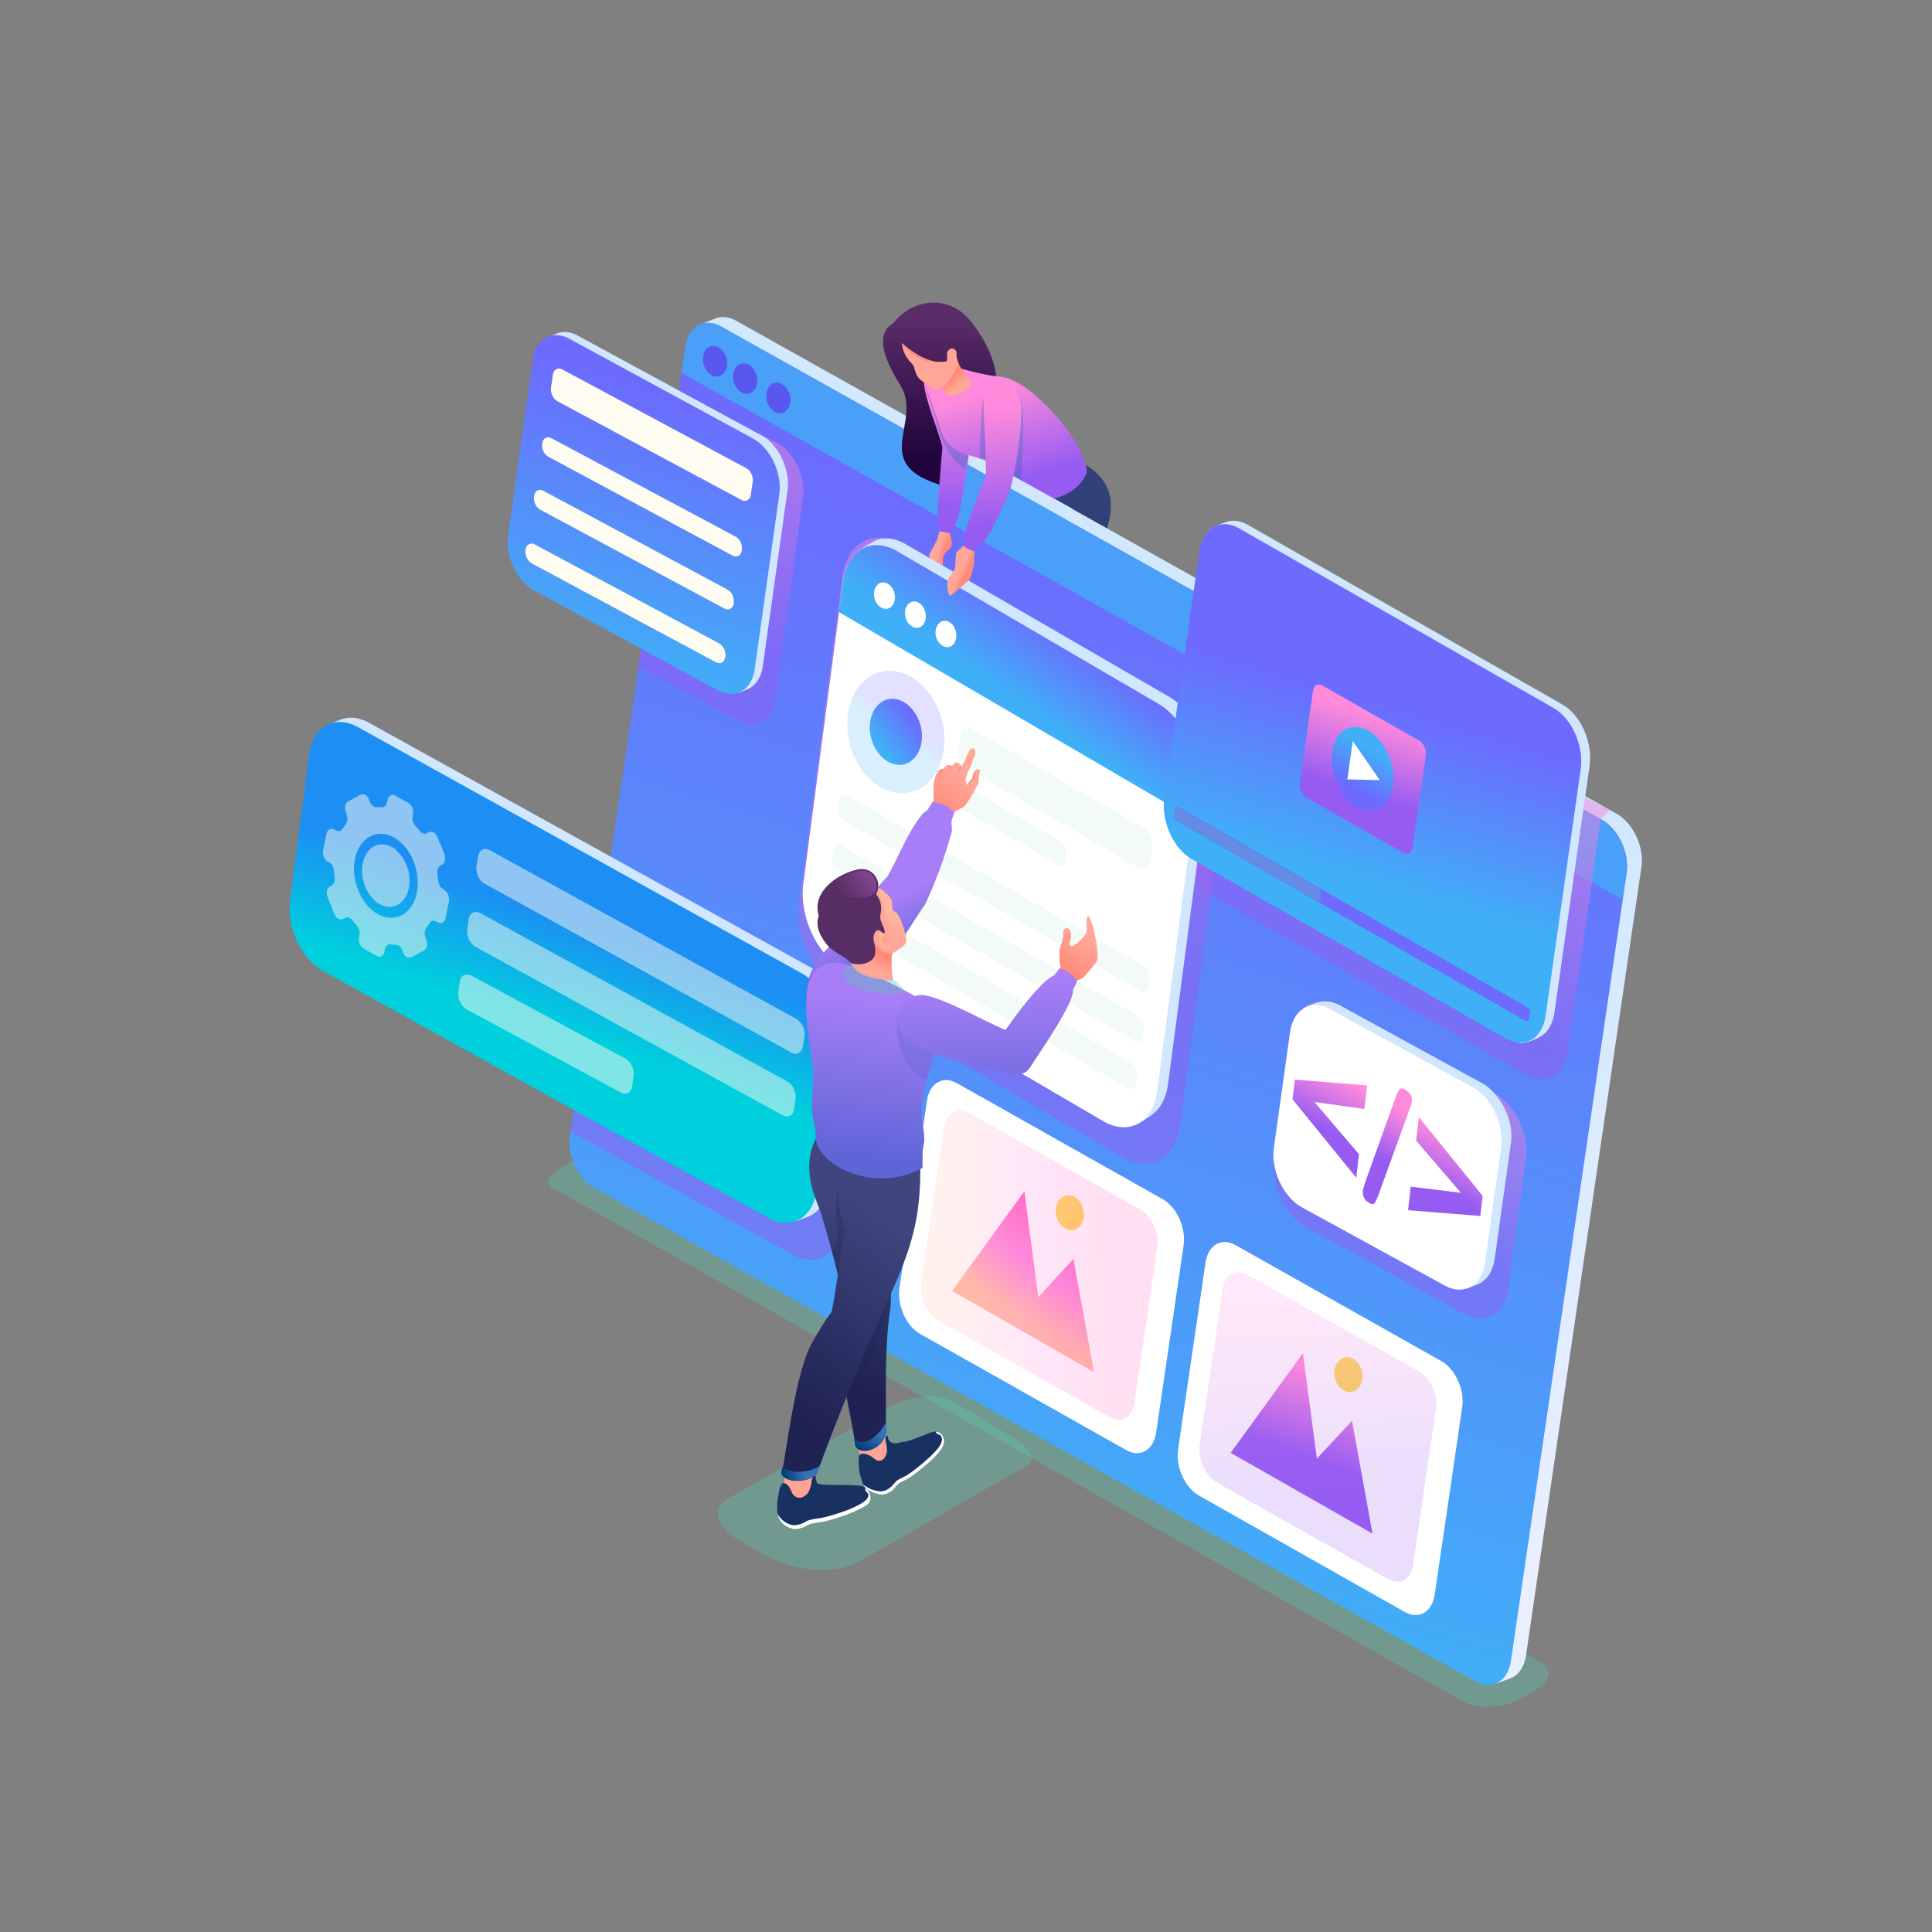 <?xml version="1.0" encoding="utf-8"?>
<!-- Generator: Adobe Illustrator 24.2.3, SVG Export Plug-In . SVG Version: 6.00 Build 0)  -->
<svg version="1.1" id="Layer_1" xmlns="http://www.w3.org/2000/svg" xmlns:xlink="http://www.w3.org/1999/xlink" x="0px" y="0px"
	 viewBox="0 0 500 500" style="enable-background:new 0 0 500 500;" xml:space="preserve">
<rect x="0" y="0" width="500" height="500" fill="#808080" stroke="none"/>
<style type="text/css">
	.st0{display:none;fill-rule:evenodd;clip-rule:evenodd;fill:#0154A3;}
	.st1{fill-rule:evenodd;clip-rule:evenodd;fill:#202249;}
	.st2{fill-rule:evenodd;clip-rule:evenodd;fill:url(#SVGID_1_);}
	.st3{opacity:0.3;fill-rule:evenodd;clip-rule:evenodd;fill:#1E2353;}
	.st4{fill-rule:evenodd;clip-rule:evenodd;fill:url(#SVGID_2_);}
	.st5{opacity:0.35;fill-rule:evenodd;clip-rule:evenodd;fill:#59CAAF;}
	.st6{fill-rule:evenodd;clip-rule:evenodd;fill:url(#SVGID_3_);}
	.st7{fill-rule:evenodd;clip-rule:evenodd;fill:url(#SVGID_4_);}
	.st8{fill-rule:evenodd;clip-rule:evenodd;fill:#4A9FF8;}
	.st9{fill-rule:evenodd;clip-rule:evenodd;fill:#5858F0;}
	.st10{opacity:0.5;fill-rule:evenodd;clip-rule:evenodd;fill:url(#SVGID_5_);}
	.st11{opacity:0.5;fill-rule:evenodd;clip-rule:evenodd;fill:url(#SVGID_6_);}
	.st12{opacity:0.5;fill-rule:evenodd;clip-rule:evenodd;fill:url(#SVGID_7_);}
	.st13{fill-rule:evenodd;clip-rule:evenodd;fill:#D0E7FF;}
	.st14{fill-rule:evenodd;clip-rule:evenodd;fill:url(#SVGID_8_);}
	.st15{opacity:0.5;fill-rule:evenodd;clip-rule:evenodd;fill:#FFFCF1;}
	.st16{opacity:0.5;fill-rule:evenodd;clip-rule:evenodd;fill:url(#SVGID_9_);}
	.st17{fill-rule:evenodd;clip-rule:evenodd;fill:url(#SVGID_10_);}
	.st18{fill-rule:evenodd;clip-rule:evenodd;fill:#FFFCF1;}
	.st19{fill-rule:evenodd;clip-rule:evenodd;fill:#FFFFFF;}
	.st20{fill-rule:evenodd;clip-rule:evenodd;fill:url(#SVGID_11_);}
	.st21{fill-rule:evenodd;clip-rule:evenodd;fill:url(#SVGID_12_);}
	.st22{fill-rule:evenodd;clip-rule:evenodd;fill:#FFDB59;}
	.st23{opacity:0.2;fill-rule:evenodd;clip-rule:evenodd;fill:url(#SVGID_13_);}
	.st24{fill-rule:evenodd;clip-rule:evenodd;fill:url(#SVGID_14_);}
	.st25{opacity:0.2;fill-rule:evenodd;clip-rule:evenodd;fill:url(#SVGID_15_);}
	.st26{fill-rule:evenodd;clip-rule:evenodd;fill:url(#SVGID_16_);}
	.st27{fill-rule:evenodd;clip-rule:evenodd;fill:url(#SVGID_17_);}
	.st28{fill-rule:evenodd;clip-rule:evenodd;fill:url(#SVGID_18_);}
	.st29{opacity:0.35;fill-rule:evenodd;clip-rule:evenodd;fill:#3469C0;}
	.st30{fill-rule:evenodd;clip-rule:evenodd;fill:url(#SVGID_19_);}
	.st31{fill-rule:evenodd;clip-rule:evenodd;fill:url(#SVGID_20_);}
	.st32{fill-rule:evenodd;clip-rule:evenodd;fill:#FFA698;}
	.st33{fill-rule:evenodd;clip-rule:evenodd;fill:#FF9080;}
	.st34{opacity:0.5;fill-rule:evenodd;clip-rule:evenodd;fill:url(#SVGID_21_);}
	.st35{fill-rule:evenodd;clip-rule:evenodd;fill:url(#SVGID_22_);}
	.st36{opacity:0.2;fill-rule:evenodd;clip-rule:evenodd;fill:url(#SVGID_23_);}
	.st37{fill-rule:evenodd;clip-rule:evenodd;fill:url(#SVGID_24_);}
	.st38{opacity:0.35;}
	.st39{opacity:0.2;fill-rule:evenodd;clip-rule:evenodd;fill:#59CAAF;}
	.st40{fill-rule:evenodd;clip-rule:evenodd;fill:url(#SVGID_25_);}
	.st41{fill-rule:evenodd;clip-rule:evenodd;fill:#6D6AFD;}
	.st42{fill-rule:evenodd;clip-rule:evenodd;fill:url(#SVGID_26_);}
	.st43{fill-rule:evenodd;clip-rule:evenodd;fill:url(#SVGID_27_);}
	.st44{fill-rule:evenodd;clip-rule:evenodd;fill:url(#SVGID_28_);}
	.st45{fill-rule:evenodd;clip-rule:evenodd;fill:url(#SVGID_29_);}
	.st46{fill-rule:evenodd;clip-rule:evenodd;fill:#FFA495;}
	.st47{fill-rule:evenodd;clip-rule:evenodd;fill:#193161;}
	.st48{fill-rule:evenodd;clip-rule:evenodd;fill:url(#SVGID_30_);}
	.st49{fill-rule:evenodd;clip-rule:evenodd;fill:url(#SVGID_31_);}
	.st50{fill-rule:evenodd;clip-rule:evenodd;fill:url(#SVGID_32_);}
	.st51{fill-rule:evenodd;clip-rule:evenodd;fill:url(#SVGID_33_);}
	.st52{fill-rule:evenodd;clip-rule:evenodd;fill:url(#SVGID_34_);}
	.st53{fill-rule:evenodd;clip-rule:evenodd;fill:#FF8978;}
	.st54{fill-rule:evenodd;clip-rule:evenodd;fill:url(#SVGID_35_);}
	.st55{fill-rule:evenodd;clip-rule:evenodd;fill:url(#SVGID_36_);}
	.st56{opacity:0.35;fill-rule:evenodd;clip-rule:evenodd;fill:#6266D7;}
	.st57{fill-rule:evenodd;clip-rule:evenodd;fill:url(#SVGID_37_);}
	.st58{fill-rule:evenodd;clip-rule:evenodd;fill:url(#SVGID_38_);}
	.st59{fill-rule:evenodd;clip-rule:evenodd;fill:#FFB49C;}
	.st60{fill-rule:evenodd;clip-rule:evenodd;fill:#FF9D8E;}
	.st61{fill-rule:evenodd;clip-rule:evenodd;fill:#562E65;}
	.st62{fill-rule:evenodd;clip-rule:evenodd;fill:url(#SVGID_39_);}
	.st63{fill-rule:evenodd;clip-rule:evenodd;fill:url(#SVGID_40_);}
	.st64{fill-rule:evenodd;clip-rule:evenodd;fill:url(#SVGID_41_);}
</style>
<path class="st0" d="M274.5,272.3c-0.6-0.5-1.3-0.9-2-1.3c-2.4-1.4-4.5-1.9-6.4-1.4v-3.3l-5.2-3v3.6l4.8,2.7
	c-0.4,0.1-0.8,0.3-1.2,0.5c-0.2,0.1-0.3,0.2-0.5,0.3l-3-1.8v3.7l0.1,0c-1.3,1.4-1.9,3.5-1.9,6.2c0,2.7,0.6,5.5,1.8,8.3v1.8l1.3,0.7
	c0.1,0.1,0.1,0.3,0.2,0.4c0.9,1.6,1.9,3,3,4.2l-4.4-2.5v3.6l5.9,3.4l-1.6,6c-0.2,0-0.3,0-0.5,0c-0.1,0-0.2,0-0.2,0l-3.6-2.1v3.7
	l2.2,1.3l-0.1,0.3c-0.5,0.2-0.8,0.4-1.2,0.7l-0.9-0.5v1.4c-0.1,0.1-0.2,0.2-0.2,0.3l-0.1,0.2c0,0.1-0.1,0.1-0.1,0.1
	c-0.1,0.2-0.2,0.5-0.3,0.8h-0.1l-0.2,0c0.1,0,0.1,0,0.3,0.1c0.2,0,0.3,0,0.5,0.1c-0.2-0.1-0.5-0.1-0.8-0.1c-0.5,0.1-1,0.3-1.4,0.4
	c-0.8,0.2-1.3,0.4-1.3,0.4h0c-0.1,0-0.1,0-0.2,0c-0.3,0.1-0.5,0.1-0.8,0.2v-1.2l-5.2-3v3.7l1.8,1c-2.4,0.3-4.8,0.4-7.2,0.3
	c0.1-0.5,0.4-0.9,0.8-1.4c0.1-0.1,0.2-0.2,0.3-0.3l2-1.6c0-1.6-0.3-3.2-0.9-4.6h0c-0.3-0.8-0.7-1.5-1.2-2.3c0-0.1,0.1-0.2,0.1-0.3
	v-0.1c0,0,0-0.1,0-0.1c0,0,0-0.1,0-0.1v-0.1c0-0.1,0-0.2,0-0.2c0-0.3-0.1-0.6-0.2-0.8c-0.4-0.7-1.3-0.9-2.9-0.6
	c-1.2,0.3-2.2,0.7-3,1.3l-1.6-1v2.7c-0.4,0.7-0.7,1.4-0.8,2.3l-0.1-0.1v3.7l0.7,0.4c0,0,0,0,0,0.1c0.3,0.5,0.8,0.9,1.4,1.3l-0.3,0.3
	l-2,0.3c-0.3,0-0.6,0-1,0.1c-0.3,0.1-0.6,0.2-0.9,0.4c-0.3,0.2-0.6,0.4-0.8,0.6l-31.3-17.9v-76.4l109.2,63.3v75.5l-56.8-32.5
	c1.7-0.8,3.3-1.7,4.8-2.7v0.6l6.2,3.6v-3.6l-3.2-1.9c0.4,0.1,0.7,0.1,1.1,0.1c0.6-0.1,0.9-0.2,1-0.5l0.7-2.6
	c0.2-0.1,0.4-0.3,0.5-0.6c0.1-0.2,0.2-0.5,0.3-0.8c0.1,0,0.2-0.1,0.2-0.1c0.3-0.3,0.5-0.7,0.7-1c1-1.6,1.5-3.3,1.5-5.1
	c-0.1,0-0.1,0-0.2,0c-0.2-0.1-0.3-0.1-0.5-0.1c0,0-0.1,0-0.1,0c0,0-0.1,0-0.1,0.1v-1.3l0.6-2.1c0.1-0.3-0.2-0.6-0.7-0.9l1.9-7.2
	c0.7,0.4,1.4,0.7,2,0.9v2.6l4.2,2.5v-3.6l-1.6-1c1.1,0,2.1-0.3,3-0.8c0.1,0,0.1-0.1,0.2-0.1l0.1,0v-0.1c0.2-0.1,0.4-0.3,0.6-0.5
	c0.4-0.1,0.9-0.3,1.3-0.5c0.1-0.1,0.2-0.1,0.4-0.2v2.6l5.3,3.1v-3.6l-4.5-2.6c1.5-1.4,2.2-3.6,2.2-6.5c0-1.8-0.3-3.6-0.8-5.4
	l0.6,0.3v-3.6l-1.4-0.8v1.9c-0.3-0.8-0.7-1.7-1.2-2.6c-0.2-0.3-0.4-0.7-0.5-1c-0.7-1.2-1.4-2.3-2.2-3.3v-2.8l-3.8-2.3V272.3z"/>
<g>
	<g>
		<path class="st1" d="M291.8,160.2c0.2,0.1,0.5,0.2,0.8,0.4c1,2.5,1.4,3.2,1.2,3.5c-0.2,0.2-0.1,0.1-0.2,0.6
			c-0.1,0.7,2.3,3.7,2.7,4.6c0.3,0.8,0.4,1.6,0.1,2.5c-0.5,1.5-1.4,3.1-2.6,4.3c-1,1.1-2,1.8-2.9,1.5c-1.1-0.3-0.9-1.3-0.8-2.3
			c0.1-0.4,0.7-1.1,0.7-1.5c-0.3-2-1.8-3.7-2.8-5.5c-0.9-0.9-2.5-1.8-3.3-2.8c-1.2-1.4-1.5-2.9,0.1-3.8c0.5-0.3,1.7-1.7,2.4-1.6
			C288.3,160.3,290.3,159.3,291.8,160.2z"/>
		<linearGradient id="SVGID_1_" gradientUnits="userSpaceOnUse" x1="268.902" y1="130.715" x2="268.896" y2="162.464">
			<stop  offset="0" style="stop-color:#324179"/>
			<stop  offset="1" style="stop-color:#0C124D"/>
		</linearGradient>
		<path class="st2" d="M250.3,154.5c-0.8,2.3-0.2,4.3,1.6,5.2c0,0,0,0,0,0c0.1,0,0.1,0.1,0.2,0.1c0.2,0.1,0.4,0.1,0.6,0.2
			c2.2,0.6,5.5,1.2,7.5,1.6c8,1.5,19.9,2.5,25.5,4.6c2.2-1.6,2.8-4.6,1.4-6.4c-6.1-2.9-14.3-6.7-17.8-8c-0.8-0.3-1.8-0.4-2.9-0.5
			c5.1-4.6,10.6-9.7,12.7-13.9c1.5-3,1.7-7.2,2.8-9.9c-8.4,2.5-10-2.6-11.5-4.4c-1.3,1.9-1.3,1.6-2.6,3.7
			c-4.5,7-11.2,16.9-15.7,24.3C251.3,152.2,250.6,153.4,250.3,154.5z"/>
		<path class="st3" d="M277.7,155.4c-3.4-1.5-6.5-2.9-8.3-3.6c-0.8-0.3-1.8-0.4-2.9-0.5c5.1-4.6,10.6-9.7,12.7-13.9
			c1.5-3,1.7-7.2,2.8-9.9c-2.4,0.7-4.2,0.8-5.6,0.5l0.2,1.6c-6.5,6.4-18.2,21.4-19.3,31.2c4,0.9,14.8,2.3,16.5,2.5
			C274.1,160.5,276,158.2,277.7,155.4L277.7,155.4z M271.8,125c-0.5-0.7-1-1.4-1.4-1.9c-0.8,1.2-1.1,1.5-1.6,2.1L271.8,125z"/>
		<path class="st1" d="M276.6,192.7c1.2,1.6-2,9.8-2.8,11.6c-0.7,1.5-0.5,2.5,1.1,2.5c1.3,0,3.3-1.8,4.5-3c2.3-2.2,2.4-4.5,3.1-5.4
			l0.8-0.3c0.6-0.3,2.3-2.5,2.4-3.4c-0.2-0.6-0.5-1.5-0.9-2.3c-1.3-2.3-1.5-1.3-3.2-2.7C279.8,191,281.2,191.6,276.6,192.7z"/>
		<linearGradient id="SVGID_2_" gradientUnits="userSpaceOnUse" x1="274.188" y1="132.742" x2="274.166" y2="186.823">
			<stop  offset="0" style="stop-color:#324179"/>
			<stop  offset="1" style="stop-color:#0C124D"/>
		</linearGradient>
		<path class="st4" d="M261.6,164.6c3.4,6.7,12,21.7,15,28.4c2.7,0.6,5.4-1,5.6-3.1c-1.9-6.4-5.1-17-6.7-20.3c-1-2.2-3-5.2-4.7-7.5
			c5.1-7.1,13.2-18.3,15.5-24.9c3.2-8.9-0.5-14.1-5.4-16.9c-1.7-1-3.6,0.6-4.5-0.5c-2.1,4.1-4,9.6-5.2,14.6
			c-1.7,6.9-9.8,21.7-10.4,26.6c-0.1,1,0.1,2,0.5,2.8C261.4,164.1,261.5,164.3,261.6,164.6z"/>
	</g>
	<path class="st5" d="M398.2,429.9L163.6,298c-3-1.3-7.3-2.6-10.2-0.8l-7.4,4.5c-1.5,0.9-6.4,3.9-3.1,5.7
		c9.7,5.2,226.3,127.8,236.1,133.1c1.9,1,4.6,1.4,7.4,1.1c2.8-0.2,5.8-1,8-2.4l3-1.8c2.1-1.3,3.3-2.7,3.4-4.1
		C400.9,432,400,430.8,398.2,429.9z"/>
	<g>
		<linearGradient id="SVGID_3_" gradientUnits="userSpaceOnUse" x1="299.629" y1="186.28" x2="265.579" y2="392.946">
			<stop  offset="0" style="stop-color:#D1E8FF"/>
			<stop  offset="1" style="stop-color:#EAEFFF"/>
		</linearGradient>
		<path class="st6" d="M190.5,83c-1.6-0.9-3.5-1.3-5.3-0.6l-4,1.6c-1.4,7.5,204.4,349.7,206.3,351.6l3.5-1.3
			c2.3-0.9,3.5-3.3,3.9-5.7l29.9-204.2l0,0c0.5-3.4-0.5-7-2.4-9.9c-1-1.5-2.4-3-4-3.9L190.5,83z"/>
		<linearGradient id="SVGID_4_" gradientUnits="userSpaceOnUse" x1="319.393" y1="147.169" x2="239.934" y2="401.711">
			<stop  offset="0" style="stop-color:#6D6AFE"/>
			<stop  offset="1" style="stop-color:#3FB0F7"/>
		</linearGradient>
		<path class="st7" d="M414.5,212.1L186.6,84.5c-4.3-2.4-8.4-0.1-9.2,5.1l-29.9,204.2c-0.8,5.2,2.1,11.4,6.4,13.7l227.9,127.6
			c4.3,2.4,8.4,0.1,9.2-5.1L421,225.8C421.7,220.6,418.8,214.5,414.5,212.1z"/>
		<g>
			<path class="st8" d="M414.5,212.1L186.6,84.5c-4.3-2.4-8.4-0.1-9.2,5.1l-1,6.9l243.5,136.3l1-7
				C421.7,220.6,418.8,214.5,414.5,212.1z"/>
			<g>
				<path class="st9" d="M185.2,89.6c1.7,0.4,3.1,2.5,3,4.6c-0.1,2.1-1.6,3.6-3.3,3.2c-1.7-0.4-3.1-2.5-3-4.6
					C182,90.6,183.4,89.2,185.2,89.6z"/>
				<path class="st9" d="M193,94.1c1.7,0.4,3.1,2.5,3,4.6c-0.1,2.1-1.6,3.6-3.3,3.2c-1.7-0.4-3.1-2.5-3-4.6
					C189.8,95.1,191.3,93.7,193,94.1z"/>
				<path class="st9" d="M201.6,99.1c1.7,0.4,3.1,2.5,3,4.6c-0.1,2.1-1.6,3.6-3.3,3.2c-1.7-0.4-3.1-2.5-3-4.6
					C198.4,100.1,199.8,98.7,201.6,99.1z"/>
			</g>
		</g>
	</g>
	<linearGradient id="SVGID_5_" gradientUnits="userSpaceOnUse" x1="355.951" y1="313.471" x2="376.005" y2="271.296">
		<stop  offset="0" style="stop-color:#965CF2"/>
		<stop  offset="1" style="stop-color:#FF8ADC"/>
	</linearGradient>
	<path class="st10" d="M386.8,282.9l-40.9-22.5c-2.4-1.3-4.7-1.5-6.6-0.7c-2.5,1-4.4,3.5-4.9,7.2l-4.6,33.3
		c-1,6.5,2.6,14.3,8.1,17.3l40.9,22.5c5.4,3,10.6,0.1,11.5-6.4l4.6-33.3C395.8,293.6,392.2,285.9,386.8,282.9z"/>
	<linearGradient id="SVGID_6_" gradientUnits="userSpaceOnUse" x1="353.355" y1="238.873" x2="390.505" y2="184.606">
		<stop  offset="0" style="stop-color:#965CF2"/>
		<stop  offset="1" style="stop-color:#FF8ADC"/>
	</linearGradient>
	<path class="st11" d="M326.9,165.8l89.8,43.8l-2.4,2.4l-8.6,60.2c-0.9,6.2-5.6,8.9-10.5,6.1l-84-48l-7.3-16.3L326.9,165.8z"/>
	<g>
		<linearGradient id="SVGID_7_" gradientUnits="userSpaceOnUse" x1="178.544" y1="294.194" x2="201.836" y2="243.393">
			<stop  offset="0" style="stop-color:#965CF2"/>
			<stop  offset="1" style="stop-color:#FF8ADC"/>
		</linearGradient>
		<path class="st12" d="M214.1,258.7l-55.5-30.8l-1.9,2.8l-9.1,62.1l57.5,31.9c6.1,3.4,11.9,0.1,13-7.2l5.1-39.4
			C224.3,270.8,220.2,262.1,214.1,258.7z"/>
		<g>
			<g>
				<path class="st13" d="M211.7,272.3l-6.6,43.6l1.1,0.1l2.9-1.1c3.1-1.2,4.8-4.5,5.3-7.7l4.9-37.8c0,0,0,0,0,0
					c0.7-4.6-0.7-9.5-3.3-13.4c-1.4-2.1-3.2-4-5.4-5.2L95.4,187c-2.2-1.2-4.8-1.7-7.2-0.8l-2.5,1c-1.3,0.5-1.7,0.9-1.7,0.9
					C85.2,199.3,213.3,260.9,211.7,272.3z"/>
				<linearGradient id="SVGID_8_" gradientUnits="userSpaceOnUse" x1="150.159" y1="238.865" x2="140.933" y2="265.315">
					<stop  offset="0" style="stop-color:#1C8EF4"/>
					<stop  offset="1" style="stop-color:#00CFDD"/>
				</linearGradient>
				<path class="st14" d="M207.5,251.9l-115-63.8c-2.6-1.4-5.1-1.6-7.2-0.8c-2.7,1-4.7,3.8-5.3,7.7l-4.9,37.8
					c-1,7,2.8,15.4,8.7,18.6l115.1,63.8c5.8,3.2,11.4,0.1,12.4-6.9l4.9-37.8C217.2,263.5,213.3,255.2,207.5,251.9z"/>
			</g>
			<g>
				<path class="st15" d="M206.1,263.7L126.7,220c-0.6-0.3-1.2-0.4-1.7-0.2c-0.6,0.2-1.1,0.9-1.3,1.8l-0.4,2.7
					c-0.2,1.7,0.7,3.7,2.1,4.4l79.4,43.7c1.4,0.8,2.7,0,3-1.6l0.4-2.7C208.5,266.5,207.5,264.5,206.1,263.7L206.1,263.7z M161.9,274
					c1.4,0.8,2.3,2.8,2.1,4.4l-0.4,2.7c-0.2,1.7-1.6,2.4-3,1.6l-39.9-21.5c-1.4-0.8-2.3-2.8-2.1-4.4l0.4-2.7
					c0.1-0.9,0.6-1.6,1.3-1.8c0.5-0.2,1.1-0.1,1.7,0.2L161.9,274L161.9,274z M203.8,279.9c1.4,0.8,2.3,2.8,2.1,4.4l-0.4,2.7
					c-0.2,1.7-1.6,2.4-3,1.6L123,245c-1.4-0.8-2.3-2.8-2.1-4.4l0.4-2.7c0.1-0.9,0.6-1.6,1.3-1.8c0.5-0.2,1.1-0.1,1.7,0.2
					L203.8,279.9z"/>
				<path class="st15" d="M101.4,219.2c-3.8-2.1-7.7,0.7-7.7,6.2c0,2.8,1.2,5.7,3.1,7.5c0.5,0.5,1,0.9,1.5,1.1
					c3.7,2.1,7.7-0.7,7.7-6.1c0-2.8-1.2-5.7-3.1-7.5C102.5,219.9,102,219.5,101.4,219.2L101.4,219.2z M97.8,236.6
					c-0.7-0.4-1.4-0.9-2-1.5c-2.5-2.4-4.1-6.3-4.2-10.1c0-7.3,5.3-11.1,10.3-8.3c0.7,0.4,1.4,0.9,2.1,1.6c2.5,2.4,4.1,6.3,4.1,10.1
					C108.2,235.6,102.9,239.4,97.8,236.6L97.8,236.6z M115,230.4c0.9,0.5,1.4,1.8,1.2,2.9l-0.9,4.3c-0.2,1.1-1.1,1.6-2,1.1l-0.4-0.2
					c-0.7-0.4-1.4-0.2-1.8,0.5c-0.3,0.4-0.5,0.8-0.8,1.2c-0.5,0.6-0.5,1.6-0.2,2.4l0.2,0.6c0.5,1.1,0.2,2.4-0.6,2.8l-3.1,1.7
					c-0.4,0.2-0.8,0.2-1.3,0c-0.4-0.2-0.8-0.6-1-1.2l-0.2-0.6c-0.2-0.5-0.6-1-1-1.2c-0.2-0.1-0.5-0.2-0.7-0.2c-0.4,0-0.9,0-1.3-0.1
					c-0.7-0.1-1.3,0.4-1.5,1.3l-0.1,0.6c-0.2,1.1-1.1,1.6-2,1.1l-3.4-1.9c-0.9-0.5-1.4-1.8-1.2-2.9l0.1-0.6c0.2-0.8-0.1-1.8-0.7-2.5
					c-0.4-0.4-0.7-0.8-1.1-1.3c-0.2-0.3-0.4-0.5-0.7-0.6c-0.4-0.2-0.9-0.3-1.2,0l-0.4,0.2c-0.4,0.2-0.8,0.2-1.3,0
					c-0.4-0.2-0.8-0.6-1-1.2l-1.8-4.4c-0.5-1.1-0.2-2.4,0.6-2.8l0.4-0.2c0.6-0.3,0.9-1.2,0.8-2.1c-0.1-0.6-0.1-1.2-0.2-1.8
					c-0.1-0.9-0.5-1.8-1.2-2.1l-0.4-0.2c-0.9-0.5-1.4-1.8-1.2-2.9l0.9-4.3c0.2-1.1,1.1-1.6,2-1.1l0.4,0.2c0.7,0.4,1.4,0.2,1.8-0.5
					c0.3-0.4,0.5-0.8,0.8-1.2c0.5-0.6,0.5-1.5,0.2-2.4l-0.2-0.6c-0.4-1.1-0.2-2.4,0.6-2.8l3.1-1.7c0.4-0.2,0.8-0.2,1.3,0
					c0.4,0.2,0.8,0.6,1,1.2l0.2,0.6c0.2,0.5,0.6,1,1,1.2c0.2,0.1,0.5,0.2,0.7,0.2c0.4,0,0.9,0,1.3,0c0.7,0.1,1.3-0.4,1.5-1.3
					l0.1-0.6c0.2-1.1,1.1-1.6,2-1.1l3.4,1.9c0.9,0.5,1.4,1.8,1.2,2.9l-0.1,0.6c-0.2,0.8,0.1,1.8,0.7,2.4c0.4,0.4,0.7,0.8,1.1,1.3
					c0.2,0.3,0.4,0.5,0.7,0.6c0.4,0.2,0.9,0.3,1.2,0l0.4-0.2c0.4-0.2,0.8-0.2,1.3,0c0.4,0.2,0.8,0.6,1,1.2l1.8,4.4
					c0.4,1.1,0.2,2.4-0.6,2.8l-0.4,0.2c-0.6,0.3-0.9,1.2-0.8,2.1c0.1,0.6,0.1,1.2,0.2,1.8c0.1,0.9,0.5,1.8,1.2,2.1L115,230.4z"/>
			</g>
		</g>
	</g>
	<g>
		<linearGradient id="SVGID_9_" gradientUnits="userSpaceOnUse" x1="181.512" y1="165.388" x2="200.376" y2="102.297">
			<stop  offset="0" style="stop-color:#965CF2"/>
			<stop  offset="1" style="stop-color:#FF8ADC"/>
		</linearGradient>
		<path class="st16" d="M201.1,114.6l-24.8-12l-9.8,61.3l-1.3,8.6l25.8,13.9c4.5,2.5,8.8,0.1,9.6-5.3l7.2-52.3
			C208.6,123.5,205.6,117.1,201.1,114.6z"/>
		<g>
			<path class="st13" d="M198.1,129.2l-7.7,50l0.8,0.1l2.2-0.9c2.4-1,3.7-3.5,4-5.9l6.4-45.5c0,0,0,0,0,0c0.5-3.6-0.6-7.3-2.5-10.3
				c-1.1-1.6-2.4-3.1-4.2-4l-47.5-25.8c-1.7-1-3.7-1.3-5.5-0.6l-1.9,0.8c-1,0.4-1.3,0.7-1.3,0.7C141.9,96.3,199.4,120.4,198.1,129.2
				z"/>
			<linearGradient id="SVGID_10_" gradientUnits="userSpaceOnUse" x1="176.098" y1="101.87" x2="154.595" y2="172.497">
				<stop  offset="0" style="stop-color:#6D6AFE"/>
				<stop  offset="1" style="stop-color:#3FB0F7"/>
			</linearGradient>
			<path class="st17" d="M194.9,113.5l-47.5-25.8c-2-1.1-3.9-1.2-5.5-0.6c-2.1,0.8-3.6,2.9-4,5.9l-6.4,45.5
				c-0.8,5.4,2.2,11.8,6.7,14.3l47.5,25.8c4.5,2.5,8.8,0.1,9.6-5.3l6.4-45.5C202.4,122.4,199.4,116,194.9,113.5z"/>
			<path class="st18" d="M186.1,166.5l-47.7-25.6c-1.1-0.6-2.2,0-2.4,1.4c-0.2,1.3,0.5,2.9,1.6,3.5l47.7,25.6c1.1,0.6,2.2,0,2.4-1.4
				C188,168.7,187.2,167.1,186.1,166.5L186.1,166.5z M188.3,152.6c1.1,0.6,1.8,2.2,1.6,3.5c-0.2,1.4-1.3,2-2.4,1.4l-47.7-25.6
				c-1.1-0.6-1.8-2.1-1.6-3.5c0.2-1.4,1.3-2,2.4-1.4L188.3,152.6L188.3,152.6z M193.2,121.2l-47.7-25.6c-1.1-0.6-2.2,0-2.4,1.3
				l-0.5,3.4c-0.2,1.3,0.5,2.9,1.6,3.5l47.7,25.6c1.1,0.6,2.2,0,2.4-1.3l0.5-3.4C195,123.4,194.3,121.8,193.2,121.2L193.2,121.2z
				 M190.4,138.9c1.1,0.6,1.8,2.1,1.6,3.5c-0.2,1.4-1.3,2-2.4,1.4l-47.7-25.6c-1.1-0.6-1.8-2.1-1.6-3.4c0.2-1.4,1.3-2,2.4-1.4
				L190.4,138.9z"/>
		</g>
	</g>
	<g>
		<path class="st13" d="M384.7,298.4l-5.6,34.8l0.9,0.1l2.4-0.9c2.6-1,4-3.8,4.4-6.4l4.2-30c0,0,0,0,0,0c0.6-3.9-0.6-7.9-2.8-11.2
			c-1.2-1.7-2.7-3.4-4.5-4.4l-36.9-20.2c-1.8-1-4-1.4-6-0.7l-2.1,0.8c-1.1,0.4-1.4,0.7-1.4,0.8C338.2,270.4,386.1,288.8,384.7,298.4
			z"/>
		<path class="st19" d="M381.2,281.4l-36.9-20.2c-2.1-1.2-4.2-1.4-6-0.7c-2.2,0.9-3.9,3.1-4.4,6.4l-4.2,30
			c-0.9,5.9,2.4,12.9,7.3,15.6l36.9,20.2c4.9,2.7,9.5,0.1,10.4-5.8l4.2-30C389.3,291,386,284.1,381.2,281.4z"/>
		<linearGradient id="SVGID_11_" gradientUnits="userSpaceOnUse" x1="357.597" y1="299.809" x2="363.906" y2="287.557">
			<stop  offset="0" style="stop-color:#965CF2"/>
			<stop  offset="1" style="stop-color:#FF8ADC"/>
		</linearGradient>
		<path class="st20" d="M365.1,283.4c0.3,0.6,0.4,1.1,0.3,1.7c-0.1,0.4-0.3,1.2-0.7,2.2l-7.9,21.8c-0.3,0.7-0.5,1.3-0.7,1.7
			c-0.2,0.4-0.4,0.7-0.7,0.8c-0.3,0.1-0.6,0-1.1-0.3c-1.2-0.7-1.7-1.8-1.6-3c0-0.3,0.2-1.1,0.6-2.3l7.8-21.8
			c0.4-1.2,0.8-1.9,1.1-2.3c0.3-0.4,0.8-0.3,1.4,0.1C364.4,282.4,364.8,282.9,365.1,283.4L365.1,283.4z M367.2,289.1l-0.7,6.1
			l11.6,13.5l-13-1.6l-0.7,6.1l18.7,1.5l0.6-5.2L367.2,289.1L367.2,289.1z M334.5,284.5l16.5,20.3l0.7-6.1l-11.5-13.5l12.9,1.8
			l0.7-6.1l-18.7-1.5L334.5,284.5z"/>
	</g>
	<g>
		<g>
			<path class="st19" d="M239.9,284.8c0.7-4.5,4.1-6.5,7.7-4.5l53.4,30.1c3.6,2.1,6,7.4,5.3,12l-7.1,48.4c-0.7,4.5-4.1,6.5-7.7,4.5
				l-53.4-30.1c-3.6-2.1-6-7.4-5.3-12L239.9,284.8z"/>
			<g>
				<g>
					<linearGradient id="SVGID_12_" gradientUnits="userSpaceOnUse" x1="281.67" y1="318.277" x2="266.492" y2="341.89">
						<stop  offset="0" style="stop-color:#FF66BC"/>
						<stop  offset="0.56" style="stop-color:#FF8ADC"/>
						<stop  offset="1" style="stop-color:#FFBBA8"/>
					</linearGradient>
					<polygon class="st21" points="246.4,334.1 265.1,308.3 268.7,335.7 277.8,325.8 283.1,355.1 					"/>
					<path class="st22" d="M277.1,309.4c2,0.4,3.5,2.7,3.4,5.2c-0.1,2.5-1.9,4.1-3.9,3.7c-2-0.4-3.5-2.7-3.4-5.2
						C273.4,310.7,275.1,309,277.1,309.4z"/>
				</g>
				<linearGradient id="SVGID_13_" gradientUnits="userSpaceOnUse" x1="285.746" y1="326.726" x2="246.171" y2="328.425">
					<stop  offset="0" style="stop-color:#FF66BC"/>
					<stop  offset="0.56" style="stop-color:#FF8ADC"/>
					<stop  offset="1" style="stop-color:#FFBBA8"/>
				</linearGradient>
				<path class="st23" d="M244.3,291.7c0.6-3.8,3.4-5.4,6.4-3.7l44.4,25c3,1.7,5,6.2,4.4,9.9l-5.9,40.2c-0.6,3.8-3.4,5.4-6.4,3.7
					l-44.4-25c-3-1.7-5-6.2-4.4-9.9L244.3,291.7z"/>
			</g>
		</g>
		<g>
			<path class="st19" d="M312,326.7c0.7-4.5,4.1-6.5,7.7-4.5l53.4,30.1c3.6,2.1,6,7.4,5.3,12l-7.1,48.4c-0.7,4.5-4.1,6.5-7.7,4.5
				L310.2,387c-3.6-2.1-6-7.4-5.3-12L312,326.7z"/>
			<g>
				<g>
					<linearGradient id="SVGID_14_" gradientUnits="userSpaceOnUse" x1="340.011" y1="377.804" x2="347.314" y2="357.736">
						<stop  offset="0" style="stop-color:#965CF2"/>
						<stop  offset="1" style="stop-color:#FF8ADC"/>
					</linearGradient>
					<polygon class="st24" points="318.5,376 337.2,350.2 340.8,377.5 349.9,367.7 355.2,396.9 					"/>
					<path class="st22" d="M349.2,351.3c2,0.4,3.5,2.7,3.4,5.2c-0.1,2.5-1.9,4.1-3.9,3.7c-2-0.4-3.5-2.7-3.4-5.2
						C345.5,352.6,347.2,350.9,349.2,351.3z"/>
				</g>
				<linearGradient id="SVGID_15_" gradientUnits="userSpaceOnUse" x1="341.909" y1="386.157" x2="339.242" y2="336.145">
					<stop  offset="0" style="stop-color:#965CF2"/>
					<stop  offset="1" style="stop-color:#FF8ADC"/>
				</linearGradient>
				<path class="st25" d="M316.4,333.6c0.6-3.8,3.4-5.4,6.4-3.7l44.4,25c3,1.7,5,6.2,4.4,9.9l-5.9,40.2c-0.6,3.8-3.4,5.4-6.4,3.7
					l-44.4-25c-3-1.7-5-6.2-4.4-9.9L316.4,333.6z"/>
			</g>
		</g>
	</g>
	<g>
		<linearGradient id="SVGID_16_" gradientUnits="userSpaceOnUse" x1="243.295" y1="82.125" x2="243.345" y2="117.985">
			<stop  offset="0" style="stop-color:#5A2D68"/>
			<stop  offset="1" style="stop-color:#22043D"/>
		</linearGradient>
		<path class="st26" d="M231.2,83.6c-4.8,2.8-2.5,9.2,1.8,16.1c6.1,9.7-8.7,20.6,11.5,26.1c-2.1-5.9,6.6-8.1,10.9-16.1
			c5-9.3,2.2-18.6-4.2-26.6C246.1,76.6,236.7,76.7,231.2,83.6z"/>
		<g>
			<linearGradient id="SVGID_17_" gradientUnits="userSpaceOnUse" x1="244.298" y1="143.367" x2="242.76" y2="142.821">
				<stop  offset="0" style="stop-color:#FF8A78"/>
				<stop  offset="1" style="stop-color:#FFA799"/>
			</linearGradient>
			<path class="st27" d="M240.7,144.7l1.2,4.4c0.4,0.9,0.6,1.2,1.9,0.6c0.7-0.4,0.5-1.9,0.3-3c-0.2-1.2-0.1-2.3,0.1-2.8
				c0.2-0.5,0.5-0.9,0.8-1.2c0.8-0.6,1.7-1.1,1.2-3.1c-0.3-1.1-0.2-1.9-0.3-3l-2.8-0.2c0.1,2.5-1,4.2-2.2,6.3
				C240.3,143.8,240.4,143.6,240.7,144.7z"/>
			<g>
				<linearGradient id="SVGID_18_" gradientUnits="userSpaceOnUse" x1="245.04" y1="131.16" x2="244.826" y2="100.369">
					<stop  offset="0" style="stop-color:#965CF2"/>
					<stop  offset="1" style="stop-color:#FF8ADC"/>
				</linearGradient>
				<path class="st28" d="M250.7,116.9l0-0.1c0-0.2,0-0.4-0.1-0.6c-0.7-4.8-2.2-12.8-3.3-17c-2-7.3-8.2-4.8-8.2-0.4
					c0.1,4.1,3.9,13.1,4.8,17c-0.3,2.8-1.5,16.9-1.1,19.4c0.1,0.5,0.3,0.8,0.3,1.3c0,0.4-0.1,0.5-0.2,1c1.1,0.1,2.2,0.3,3.3,0.6
					c0-0.3,0.1-0.8,0.2-1.1c0.2-0.5,0.7-0.8,0.9-1.3c1.1-2.2,2.9-13.8,3.4-17.6C250.6,117.7,250.7,117.3,250.7,116.9z"/>
				<path class="st29" d="M249.8,121.4c0.4-1,0.9-4.2,0.9-5.6c0-2.9-1.1-5.3-1.4-7.2l-10.2-10.1c0.1,1.9,2.3,6.9,3.2,10.7
					C243.7,115,246.8,120,249.8,121.4z"/>
			</g>
		</g>
		<linearGradient id="SVGID_19_" gradientUnits="userSpaceOnUse" x1="264.635" y1="124.111" x2="257.286" y2="100.742">
			<stop  offset="0" style="stop-color:#965CF2"/>
			<stop  offset="1" style="stop-color:#FF8ADC"/>
		</linearGradient>
		<path class="st30" d="M281.3,122.1c-1.4,4.7-8.2,8.5-14.9,7c-1.6-1.8-2.1-1.2-3.6-2.7c-1.3-1.3-3-3.1-5.3-5.5
			c-1.3-2-6.4-2.8-8.6-3.7c-2.5-1-4.8-3.1-5.8-7.1c-0.5-1.9-2.7-7.9-3.5-9.9c-2.3-5.7,2.7-7.9,6-5.8c2.2,0.9,6.9,2,9.3,2.5
			c1.4,0.3,2.3,0.4,4.1,0.6c2.8,0.3,5.8,2.3,8,4C272.8,106.2,280.7,115.6,281.3,122.1z"/>
		<g>
			<linearGradient id="SVGID_20_" gradientUnits="userSpaceOnUse" x1="246.505" y1="97.554" x2="248.364" y2="99.814">
				<stop  offset="0" style="stop-color:#FF8A78"/>
				<stop  offset="1" style="stop-color:#FFA799"/>
			</linearGradient>
			<path class="st31" d="M247.5,92.2c0.6,2.5,2.1,4.9,4,6.8c-0.7,2.5-5.6,4.4-7.1,2.7c-0.1-0.3-0.3-1.1-0.5-1.4
				c-0.3-0.7-0.5-1.4-0.7-1.9L247.5,92.2z"/>
			<g>
				<path class="st32" d="M233.4,88.8c0.2,1.9,0.9,3.6,2.5,5.2c0.4,0.4,0.6,0.8,0.7,1.2c0.6,2.3,1.1,2.8,2.6,3.8
					c1.4,1,2,1.7,2.8,1.8c0.8,0.1,1.6-0.4,2.2-0.8c1.3-0.9,2.7-3.4,3.4-5c0.5-1.2,0.2-1.5-0.1-2.7c0.4-2.1-1.1-2.3-1.6-2
					c-1.4,0.8-0.5,2.3-0.9,3.2C240.1,94.6,235,90.2,233.4,88.8z"/>
				<path class="st33" d="M233.4,88.8c2.7,4.6,8.8,5.7,11.6,4.8C240.1,94.6,235,90.2,233.4,88.8z"/>
			</g>
		</g>
		<path class="st29" d="M265.2,127.9c0,0-0.1,0-0.1,0c-0.7-0.5-1.3-0.6-2.3-1.5c-1.3-1.3-3-3.1-5.3-5.5c-0.7-1-2.3-1.7-4-2.3
			c0.3-4.7,0.2-15.5,1.7-16.9c2.1-1.9,5.1-3.2,7.5-0.7C267.3,105.8,262.7,123.3,265.2,127.9z"/>
		<g>
			<polygon class="st8" points="258.7,134.2 255.8,123.2 257.8,121.4 276.3,131.7 274.6,133.7 266.5,139 			"/>
			<path class="st13" d="M255.8,123.2l-1.3-4.3c7.7,4.3,15.4,8.5,23.1,12.8l-3,2L255.8,123.2z"/>
		</g>
	</g>
	<g>
		<linearGradient id="SVGID_21_" gradientUnits="userSpaceOnUse" x1="272.853" y1="263.961" x2="237.052" y2="123.122">
			<stop  offset="0" style="stop-color:#965CF2"/>
			<stop  offset="1" style="stop-color:#FF8ADC"/>
		</linearGradient>
		<path class="st34" d="M218,149.3c1.2-8.8,7.9-12.6,15-8.5l73,42.6c7.1,4.2,11.8,14.7,10.6,23.5l-11.1,84.1
			c-1.2,8.8-7.9,12.6-15,8.5l-73-42.6c-7.1-4.2-11.8-14.7-10.6-23.5L218,149.3z"/>
		<g>
			<path class="st13" d="M220.6,148.8c0.1-1,0.3-5.2,1.5-6.1c1.5-1.2,4.4-2.9,5.2-3.1c2.2-0.6,4.7-0.2,7.2,1.3l68.2,39.5
				c6.6,3.9,11,13.7,9.9,21.9l-10.3,78.2c-0.4,2.9-1.4,5.2-2.8,6.8c-1,1.1-3.2,2.6-5.1,3.6c-2,1-4.7-1.8-5.9-2.5l-68.2-39.5
				c-6.6-3.9-11-13.7-9.9-21.9L220.6,148.8z"/>
			<path class="st19" d="M218.2,150.5c1.1-8.2,7.3-11.7,13.9-7.9l67.8,39.6c6.6,3.9,11,13.7,9.9,21.9l-10.3,78.2
				c-1.1,8.2-7.3,11.7-13.9,7.9l-67.8-39.6c-6.6-3.9-11-13.7-9.9-21.9L218.2,150.5z"/>
			<g>
				<linearGradient id="SVGID_22_" gradientUnits="userSpaceOnUse" x1="275.245" y1="162.948" x2="262.474" y2="181.106">
					<stop  offset="0" style="stop-color:#6D6AFE"/>
					<stop  offset="1" style="stop-color:#3FB0F7"/>
				</linearGradient>
				<path class="st35" d="M218.2,150.5c1.1-8.2,7.3-11.7,13.9-7.9l67.8,39.6c6.6,3.9,11,13.7,9.9,21.9l-1.1,7.8l-91.6-53.5
					L218.2,150.5z"/>
				<g>
					<path class="st19" d="M229.1,150.8c1.5,0.4,2.6,2.1,2.5,4c-0.1,1.9-1.4,3.1-2.9,2.7c-1.5-0.4-2.6-2.1-2.5-4
						C226.3,151.6,227.6,150.4,229.1,150.8z"/>
					<path class="st19" d="M237.1,155.7c1.5,0.4,2.6,2.1,2.5,4c-0.1,1.9-1.4,3.1-2.9,2.7c-1.5-0.4-2.6-2.1-2.5-4
						C234.3,156.6,235.6,155.4,237.1,155.7z"/>
					<path class="st19" d="M245,160.7c1.5,0.4,2.6,2.1,2.5,4c-0.1,1.9-1.4,3.1-2.9,2.7c-1.5-0.4-2.6-2.1-2.5-4
						C242.3,161.6,243.5,160.4,245,160.7z"/>
				</g>
			</g>
			<g>
				<g>
					<g>
						<linearGradient id="SVGID_23_" gradientUnits="userSpaceOnUse" x1="234.252" y1="186.028" x2="231.268" y2="190.25">
							<stop  offset="0" style="stop-color:#6D6AFE"/>
							<stop  offset="1" style="stop-color:#3FB0F7"/>
						</linearGradient>
						<path class="st36" d="M232.6,173.9c6.9,1.6,12.2,9.9,11.8,18.5c-0.4,8.6-6.3,14.2-13.3,12.6c-6.9-1.6-12.2-9.9-11.8-18.5
							C219.7,177.9,225.7,172.2,232.6,173.9z"/>
						<linearGradient id="SVGID_24_" gradientUnits="userSpaceOnUse" x1="236.684" y1="185.757" x2="227.539" y2="192.691">
							<stop  offset="0" style="stop-color:#6D6AFE"/>
							<stop  offset="1" style="stop-color:#3FB0F7"/>
						</linearGradient>
						<path class="st37" d="M232.2,181c3.7,0.9,6.6,5.4,6.4,10c-0.2,4.6-3.4,7.7-7.1,6.8c-3.7-0.9-6.6-5.4-6.4-10
							C225.3,183.2,228.5,180.1,232.2,181z"/>
					</g>
					<g class="st38">
						<path class="st39" d="M248.6,190.5c0.2-1.8,1.6-2.6,3.1-1.7l44.3,25.5c1.5,0.9,2.4,3.1,2.2,4.9l-0.5,3.6
							c-0.2,1.8-1.6,2.6-3.1,1.7L250.3,199c-1.5-0.9-2.4-3.1-2.2-4.9L248.6,190.5z"/>
						<path class="st39" d="M246.8,203.8c0.1-1.1,1-1.5,1.8-1l26.2,15.1c0.9,0.5,1.4,1.8,1.3,2.9l-0.3,2.1c-0.1,1.1-1,1.5-1.8,1
							l-26.2-15.1c-0.9-0.5-1.4-1.8-1.3-2.9L246.8,203.8z"/>
					</g>
				</g>
				<g class="st38">
					<path class="st39" d="M217.2,207.2c0.2-1.3,1.2-1.9,2.2-1.2l76.5,43.9c1.1,0.6,1.8,2.2,1.6,3.6l-0.2,1.7
						c-0.2,1.3-1.2,1.9-2.2,1.2l-76.5-43.9c-1.1-0.6-1.8-2.2-1.6-3.6L217.2,207.2z"/>
					<path class="st39" d="M215.6,220.1c0.2-1.3,1.2-1.9,2.2-1.2l76.5,43.9c1.1,0.6,1.8,2.2,1.6,3.6l-0.2,1.7
						c-0.2,1.3-1.2,1.9-2.2,1.2L217,225.4c-1.1-0.6-1.8-2.2-1.6-3.6L215.6,220.1z"/>
					<path class="st39" d="M213.9,232.3c0.2-1.3,1.2-1.9,2.2-1.2l76.5,43.9c1.1,0.6,1.8,2.2,1.6,3.6l-0.2,1.7
						c-0.2,1.3-1.2,1.9-2.2,1.2l-76.5-43.9c-1.1-0.6-1.8-2.2-1.6-3.6L213.9,232.3z"/>
				</g>
			</g>
		</g>
	</g>
	<g>
		<g>
			<path class="st13" d="M312.8,141.7c0.2-1.7-0.9-3-0.2-4.1c0.8-1.2,3.5-2.1,4.7-2.5c1.7-0.6,3.6-0.4,5.6,0.7l81.4,46.5
				c4.8,2.7,7.9,9.8,7.1,15.8l-9.1,63.9c-0.4,2.9-1.7,5.1-3.5,6.2c-1.1,0.7-4.1,1.9-5.4,1.8c-1-0.1-0.2-1.4-1.2-2l-81.4-46.5
				c-4.8-2.7-7.9-9.8-7.1-15.8L312.8,141.7z"/>
			<linearGradient id="SVGID_25_" gradientUnits="userSpaceOnUse" x1="361.104" y1="182.818" x2="347.606" y2="227.814">
				<stop  offset="0" style="stop-color:#6D6AFE"/>
				<stop  offset="1" style="stop-color:#3FB0F7"/>
			</linearGradient>
			<path class="st40" d="M310.4,142.6c0.9-6,5.4-8.6,10.2-5.9l81.4,46.5c4.8,2.7,7.9,9.8,7.1,15.8l-9.1,63.9
				c-0.9,6-5.4,8.6-10.2,5.9l-81.4-46.5c-4.8-2.7-7.9-9.8-7.1-15.8L310.4,142.6z"/>
		</g>
		<g>
			<path class="st41" d="M304.1,209.4c0.1-0.5,0.5-0.7,0.9-0.5l90.3,51.8c0.4,0.2,0.7,0.9,0.6,1.4l-0.2,1.6
				c-0.1,0.5-0.5,0.7-0.9,0.5l-90.3-51.8c-0.4-0.2-0.7-0.9-0.6-1.4L304.1,209.4z"/>
			<path class="st5" d="M304.1,209.5c0.1-0.5,0.5-0.7,0.8-0.5l36.4,20.9c0.4,0.2,0.7,0.8,0.6,1.3l-0.2,1.5c-0.1,0.5-0.5,0.7-0.8,0.5
				l-36.4-20.9c-0.4-0.2-0.7-0.8-0.6-1.3L304.1,209.5z"/>
		</g>
		<g>
			<linearGradient id="SVGID_26_" gradientUnits="userSpaceOnUse" x1="350.801" y1="204.776" x2="356.995" y2="185.729">
				<stop  offset="0" style="stop-color:#965CF2"/>
				<stop  offset="1" style="stop-color:#FF8ADC"/>
			</linearGradient>
			<path class="st42" d="M339.8,178.8c0.2-1.4,1.3-2.1,2.4-1.4l25.1,14.3c1.1,0.6,1.9,2.3,1.7,3.8l-3.4,23.8
				c-0.2,1.4-1.3,2.1-2.4,1.4l-25.1-14.3c-1.1-0.6-1.9-2.3-1.7-3.8L339.8,178.8z"/>
			<linearGradient id="SVGID_27_" gradientUnits="userSpaceOnUse" x1="349.819" y1="203.877" x2="355.465" y2="194.262">
				<stop  offset="0" style="stop-color:#6D6AFE"/>
				<stop  offset="1" style="stop-color:#3FB0F7"/>
			</linearGradient>
			<path class="st43" d="M354.1,189.1c-4.3-2.5-8.5-0.1-9.3,5.4c-0.8,5.5,2.1,11.9,6.4,14.4c4.3,2.5,8.5,0.1,9.3-5.4
				C361.3,198,358.4,191.6,354.1,189.1z"/>
			<polygon class="st19" points="350.1,191.8 348.7,201.7 357.1,201.9 			"/>
		</g>
	</g>
	<g>
		<linearGradient id="SVGID_28_" gradientUnits="userSpaceOnUse" x1="250.073" y1="148.108" x2="248.786" y2="147.513">
			<stop  offset="0" style="stop-color:#FF8A78"/>
			<stop  offset="1" style="stop-color:#FFA799"/>
		</linearGradient>
		<path class="st44" d="M252.6,141.3c-0.7,1.2-0.3,3.8-0.6,5c-0.2,1-0.7,2.8-1.1,3.6c-0.1,0.3-4.9,4.5-5.1,4.3
			c-0.6-0.5-1-3.8-0.2-4.8c0.8-1,1.5-1.9,1.6-2.7c0.1-0.8,0.1-3.4,0.4-3.8c0.8-0.9,1.6-1.2,1.9-2.3L252.6,141.3z"/>
		<linearGradient id="SVGID_29_" gradientUnits="userSpaceOnUse" x1="257.85" y1="135.371" x2="255.117" y2="105.969">
			<stop  offset="0" style="stop-color:#965CF2"/>
			<stop  offset="1" style="stop-color:#FF8ADC"/>
		</linearGradient>
		<path class="st45" d="M261.8,125.3c0.1-0.3,0.1-0.5,0.2-0.8c1.2-5.1,2.5-13.8,2.3-18.8c-0.1-3.8-2-7.1-6.5-5.9
			c-1.4,0.4-3,1.4-3.2,3.3c-0.2,2.2,0.1,5.8,0.3,9.5c0.2,3,0.2,8.3,0.3,10.5c0,0.1,0,0.1-0.1,0.2c-1.4,2.9-4.8,12.3-5.5,15.3
			c-0.1,0.5,0,1.1,0,1.4c0,0.3-0.1,0.7-0.4,1.1c1,0.9,1.9,1.3,3.1,1.6c0.1-0.3,0.5-0.8,0.6-1.1c0.2-0.3,1.1-0.6,1.5-1
			c1.9-2.2,6.8-12.5,7.4-15.2C261.8,125.3,261.8,125.3,261.8,125.3z"/>
	</g>
	<g>
		<path class="st5" d="M189.7,387.1l41-23.3c4.5-2,10.9-3.7,15.4-1.3c4.1,2.2,11,6.6,14,8.3c2.3,1.3,10.3,6.1,5.3,8.8
			c-14.6,7.9-29,16.9-43.9,24.9c-2.8,1.5-6.9,2.1-11.2,1.7c-4.3-0.4-8.7-1.6-12.1-3.6c-2.5-1.4-4.9-2.8-7.3-4.2
			c-3.2-1.9-4.9-4.1-5.1-6.1C185.6,390.2,186.9,388.4,189.7,387.1z"/>
		<g>
			<g>
				<g>
					<path class="st19" d="M204.8,385.9c0.8,0,3.5-2.6,6.1-1.3c3.1,1.5,8.9,0.2,11.9,0.9c0.5,0.1,1.6-0.3,1.8,0.1
						c0.6,1.1,1.3,2.8-0.3,3.9c-1.1,0.8-3.6,1.9-5.2,2.5c-1.7,0.6-4.6,1.6-6.6,1.9c-2.2,0.3-3.2,0.5-4,1.1c-1.2,0.6-2.4,0.8-3,0.7
						c-1.4-0.2-3.1-1.1-3.9-2.7c-0.2-0.5-0.3-2.8,0-4.3c0.2-1.2,0.9-2.5,1.4-3.7L204.8,385.9z"/>
					<path class="st46" d="M211.1,380.4c-1,2.3-0.7,6-3,7.2c-1.5,0.8-4,0.8-5-1.5c-0.6-1.3,0.2-3.6,0-6.6L211.1,380.4z"/>
					<path class="st47" d="M211.7,384c1.8,0.5,6.6,0.2,9.7,0.4c1.3,0.1,2.5,0.1,3.1,1.3c0.6,1.1,0.3,2.1-1,3
						c-1.1,0.8-3.1,1.7-4.7,2.3c-1.7,0.6-4.6,1.6-6.6,1.9c-2.2,0.3-3.2,0.5-4,1.1c-1.2,0.6-2.4,0.8-3,0.7c-1.4-0.2-3.1-1.2-3.9-2.9
						c-0.2-0.5-0.3-2.6,0-4.1c0.1-0.3,0.1-0.6,0.2-0.9c0.2-2.3,1-3.3,1.7-2.9c1,0.5,1.4,1.5,1.7,2.3c0.3,0.7,0.8,1.1,1.3,1.3
						c1.2,0.4,2.3-0.3,3-1.3c0.4-0.7,0.6-1.5,0.8-2.4c0-0.1,0-0.2,0-0.2c0.2-2,1.2-1.9,1.1-1.4C211.1,382.7,211.2,383.6,211.7,384z"
						/>
					<path class="st19" d="M223.9,385.4c0,0.8,1.2,0.9,0.8,2.2c0.6-0.6-0.2-2.2-0.6-2.4C224,385.1,223.9,385.1,223.9,385.4z"/>
				</g>
				<g>
					<path class="st19" d="M224.9,377.8c0.7-0.3,2.4-3.6,5.3-3.3c1.1,0.1,3-0.2,4.9-0.7c3-0.8,7.2-3.5,7.9-3.1
						c1.5,1,1.7,2.7,0.6,4.3c-0.8,1.2-2.3,2.7-3.6,3.8c-1.4,1.2-3.4,2.9-5.1,3.9c-1.6,0.9-2.2,0.8-3.4,2.4c-0.9,1-1.9,1.5-2.6,1.6
						c-1.7,0.3-4.2-0.8-5.1-1.9c-0.6-1.8-1.6-3.6-0.9-6.3L224.9,377.8z"/>
					<path class="st46" d="M228.8,370c0,2.5,1.6,5.8-0.1,7.8c-1.1,1.3-3.4,2.2-5.2,0.4c-1-1-1.2-3.4-2.4-6.1L228.8,370z"/>
					<path class="st47" d="M234.2,373.1c0.2,0,0.3-0.1,0.5-0.1c3-0.8,7-2.9,7.7-2.5c1.5,1,1.8,2.1,0.8,3.7c-0.8,1.2-2.3,2.7-3.6,3.8
						c-1.4,1.2-3.4,2.9-5.1,3.9c-1.6,0.9-2.2,0.8-3.4,2.4c-0.9,1-1.9,1.5-2.6,1.6c-1.7,0.3-4.3-0.8-5.2-1.9c-0.4-1.4-1-2.7-1-4.4
						c-0.2-2.3-0.1-3.4,0.9-3.4c1.8,0.1,2.6,1,3.3,1.5c1.6,1,2.7-0.3,3-1.9c0-0.7,0-1.4-0.1-2.1c0-0.1-0.1-0.1-0.1-0.2
						c-0.5-2,0.5-2.2,0.5-1.7c0,1,0.7,1.6,1.5,1.7C232.2,373.6,233.4,373.1,234.2,373.1z"/>
					<path class="st19" d="M242.2,370.7c0.3,0.7,1.4,0.3,1.7,1.7c0.3-0.8-1.2-1.9-1.6-1.9C242.2,370.4,242.1,370.4,242.2,370.7z"/>
				</g>
				<g>
					<linearGradient id="SVGID_30_" gradientUnits="userSpaceOnUse" x1="224.345" y1="311.921" x2="214.826" y2="357.461">
						<stop  offset="0" style="stop-color:#40457F"/>
						<stop  offset="1" style="stop-color:#1E2353"/>
					</linearGradient>
					<path class="st48" d="M227.1,301.6c0.7,7.3,4.3,30.8,3.3,37.2c-1.5,9.7-1.1,21.3-1.1,31.6c-0.3,4.3-6.2,6.6-7.9,3.8
						c-1.4-9.2-3.4-17.2-4.2-22.3c-0.9-5.7-0.6-12.6,0.8-16.4c-0.6-4.1-3.4-14.7-5.7-22c-0.8-2.6-5.6-11.2-0.7-19.7L227.1,301.6z"/>
					<linearGradient id="SVGID_31_" gradientUnits="userSpaceOnUse" x1="226.441" y1="370.173" x2="222.867" y2="375.301">
						<stop  offset="0" style="stop-color:#3773B9"/>
						<stop  offset="1" style="stop-color:#003C76"/>
					</linearGradient>
					<path class="st49" d="M229.4,367.7c0,0.8,0,1.9,0,2.7c-0.3,4.3-6.3,6.7-8,3.9c-0.1-0.7-0.3-1.3-0.4-2
						C223.4,374.8,227.9,371.5,229.4,367.7z"/>
					<path class="st3" d="M230.6,334.5c-1.9,9.7-7.4,22.6-10.4,32.4c-1.6-8.4-5.4-22.6-2.1-31.3c-0.3-2.3-1.4-6.8-2.7-11.5
						c2.6-4.9,0.1-8.8,1.3-15.7c6.8-1.2-3.5-9.6,11-0.7C229.1,318,230.3,324.5,230.6,334.5z"/>
				</g>
				<g>
					<linearGradient id="SVGID_32_" gradientUnits="userSpaceOnUse" x1="232.83" y1="317.062" x2="200.369" y2="361.336">
						<stop  offset="0" style="stop-color:#40457F"/>
						<stop  offset="1" style="stop-color:#1E2353"/>
					</linearGradient>
					<path class="st50" d="M226.6,343.7c-4,8.9-11.2,26.5-15.1,37.5c-2,2.9-9.2,2.6-9.1-0.1c1.6-9.2,3.4-23.3,6.7-31.4
						c1-2.5,4.7-8.4,6.1-10.2c1-4.1,2.3-15,3.4-20.9c-0.9-4.9-4.9-13.1,2.7-20.2c3.1,2.2,12.5,3.5,16.8,1.1
						C238.8,318.8,234,326.9,226.6,343.7z"/>
					<linearGradient id="SVGID_33_" gradientUnits="userSpaceOnUse" x1="208.135" y1="380.629" x2="202.733" y2="382.01">
						<stop  offset="0" style="stop-color:#3773B9"/>
						<stop  offset="1" style="stop-color:#003C76"/>
					</linearGradient>
					<path class="st51" d="M212.3,379.2c-0.2,0.5-0.5,1.4-0.7,1.9c-2.1,3-9.4,2.7-9.4-0.1c0.1-0.5,0.2-0.9,0.2-1.4
						C204.2,381.4,209.5,381.4,212.3,379.2z"/>
				</g>
			</g>
			<g>
				<g>
					<linearGradient id="SVGID_34_" gradientUnits="userSpaceOnUse" x1="241.954" y1="210.193" x2="248.788" y2="200.425">
						<stop  offset="0" style="stop-color:#FF8A78"/>
						<stop  offset="1" style="stop-color:#FFA799"/>
					</linearGradient>
					<path class="st52" d="M250.8,194.4c-0.3,0.6-0.6,1.2-0.8,1.8l-1.2,2.4c-0.3-1.2-1.2-1.6-1.9-1c-0.2,0.2-0.4,0.4-0.6,0.8
						c-0.1-0.3-1-1.1-2.3,0.7c-0.8-0.1-1.2,0.2-1.5,0.9c-0.2,0.4-0.4,0.8-0.5,1.3c-0.2,0.6-0.4,1.2-0.4,1.7c0,1.2,0.1,2.4,0,3.8
						c0,1.5-1.7,3.4-2.7,4.5l5.6,1.8c0.9-1.1,1.3-1.9,2.2-2.7c0.9-0.9,2-1,2.8-1.7c0.5-0.4,0.7-0.9,1.5-2c0.7-0.9,1-1.9,1.7-3
						c0.6-1.1,0.6-0.8,0.6-2c0-0.9,0.3-1.8,0.4-2.4c-1.2-0.6-2.1,0.8-2.1,2.2c-0.7,0.4-1.1,1.3-1.2,1.7c-0.9-1.2-0.4-1.7,0-3.2
						c0.6-1.1,1-2,1.3-3.1c0.2-0.5,0.4-1,0.6-1.5c0.3-0.9-0.1-1.5-0.3-1.6C251.9,193.5,251.3,193.6,250.8,194.4z"/>
					<path class="st53" d="M253.2,199.1c-0.8,0.1-1.4,1.2-1.4,2.4c-0.6,0.3-1,1.2-1.2,1.6c0.3-0.4,1.2-1.4,1.5-1.5
						C252.1,200.5,252.5,199.6,253.2,199.1L253.2,199.1z M248.9,198.4l-0.1,0.2c-0.1-0.3-0.2-0.5-0.3-0.7c0,0.8-0.5,1.4-0.8,1.8
						C248.4,199.3,248.7,198.9,248.9,198.4L248.9,198.4z M246.3,198.3c0-0.1-0.1-0.2-0.3-0.3c-0.1,0.7-0.3,1-0.6,1.6
						C245.9,199.2,246.1,198.8,246.3,198.3L246.3,198.3z M244,199L244,199c-0.2,0-0.3,0-0.4,0c-0.1,0.8-0.3,1.3-0.7,1.8
						C243.6,200.3,243.9,199.9,244,199z"/>
				</g>
				<linearGradient id="SVGID_35_" gradientUnits="userSpaceOnUse" x1="227.715" y1="234.612" x2="235.616" y2="249.437">
					<stop  offset="0" style="stop-color:#A77EF7"/>
					<stop  offset="1" style="stop-color:#5E65D6"/>
				</linearGradient>
				<path class="st54" d="M229.7,226.8c2.8-4.9,5-11.1,9-16.1c0.3-0.4,1.1-0.7,1.4-1.2c0.4-0.6,0.8-1.3,1.2-1.9c1.8,0,4.1,1,5.7,2.6
					c-0.2,0.7-0.4,1.3-0.7,2c-0.2,0.8,0.2,2.4,0,3.1c-1.9,6.8-4,12.6-6.9,18.8c-3.9,5-21.3,37.4-30.4,25.7c-0.8-4.2,0.3-7.7,2.4-11
					c1.2-1.9,2.9-3.5,4.1-4.7C218.4,241.1,225.4,231.2,229.7,226.8z"/>
			</g>
			<linearGradient id="SVGID_36_" gradientUnits="userSpaceOnUse" x1="226.175" y1="258.628" x2="221.485" y2="299.738">
				<stop  offset="0" style="stop-color:#A77EF7"/>
				<stop  offset="1" style="stop-color:#5E65D6"/>
			</linearGradient>
			<path class="st55" d="M210.3,275.4c0.6,5.7-1.1,11.4,0.7,16.6c0.1,0.5,0.1,2.7,0.2,3.2c1.2,6.8,15.5,13.7,27.5,7.1
				c0.1-0.8,0-1.7,0.1-3.3c-0.2-1.5,0.4-3,0.4-3.9c0-3.7-1.2-5.6-0.6-9.7c1.1-8.4,5.8-16.4,3.2-23c-0.5-1.4-1.5-2.1-2.6-3
				c-2.8-2.3-17.5-9.7-21.9-10.2C204.3,247.6,209.6,269.1,210.3,275.4z"/>
			<path class="st56" d="M239.8,279.4c1.7-6.1,3.8-11.9,1.9-16.9c-0.5-1.4-1.5-2.1-2.6-3c-2.8-2.3-2.5,3.8-6.9,3.3
				C231.4,271,235.4,278.5,239.8,279.4z"/>
			<g>
				<path class="st32" d="M230.8,246.7c-0.2,2-0.1,5,0.3,7c-4.2-0.1-10-1.2-10.7-4.4c0-0.4,0.1-0.8,0.1-1.1
					c-0.1-0.1-0.1-0.1-0.2-0.1c-1.5-1-4-1.7-5.6-3.6c-2.6-2.9-3.9-6.8-1.9-10.8c3.7-7.2,12.5-7.3,17.5-1.5c1,1.1,0.3,2.3,0.8,3.4
					c0.1,0.2,0.5,0.3,1,0.7c0.6,0.5,2.5,5,2.4,7.4c0,0.9-2.2,2.3-3.2,2.8C231.3,246.6,231.1,246.7,230.8,246.7z"/>
				<linearGradient id="SVGID_37_" gradientUnits="userSpaceOnUse" x1="226.419" y1="246.657" x2="224.959" y2="250.328">
					<stop  offset="0" style="stop-color:#FF8A78"/>
					<stop  offset="1" style="stop-color:#FFA799"/>
				</linearGradient>
				<path class="st57" d="M230.8,246.7c-0.2,2-0.1,5,0.3,7c-4.2-0.1-10-1.2-10.7-4.4c0-0.4,0.1-0.8,0.1-1.1
					c-0.1-0.1-0.1-0.1-0.2-0.1c-3.2-3,1.1-6.4,6.5-3.5C227.7,246.1,229.1,246.8,230.8,246.7z"/>
				<linearGradient id="SVGID_38_" gradientUnits="userSpaceOnUse" x1="231.369" y1="236.381" x2="229.215" y2="240.516">
					<stop  offset="0" style="stop-color:#FFB89E"/>
					<stop  offset="1" style="stop-color:#FFA799"/>
				</linearGradient>
				<path class="st58" d="M234.5,243.8c0,0.4-1.7,1-2.5,1.1c0.5-4.5-3.8-5.1-3.1-9.5c0.4-2.6-2.3-3.6-1.3-5.5c1,0.6,1.8,1.4,2.6,2.3
					c1,1.1,0.3,2.3,0.8,3.4c0.1,0.2,0.5,0.3,1,0.7C232.7,236.9,234.6,241.4,234.5,243.8z"/>
				<g>
					<path class="st59" d="M228.7,242c-0.1-1-0.5-1.2-0.8-0.9c-0.4,0.3-0.7,1.2-0.6,2.2c0.2,1.7,1.7,3.1,2.8,1.8
						c-1.2,0.6-1.7-0.9-1.8-1.9C228.3,242.4,228.5,241.8,228.7,242z"/>
					<path class="st60" d="M228.4,242.6c0.6,0.5,0.9,0.8,0.9,1c0,0.2-0.2,0.5-0.7,0.3C228.3,243.5,228.3,243,228.4,242.6z"/>
				</g>
				<path class="st5" d="M220.4,249.3c-1.2,0.4-2.4,1.7-2.2,2.5c1.2,5,10.5,6.2,16.2,5c0.1,0-2.2-3-3.3-3.3
					C227.6,253.8,221.5,252.3,220.4,249.3z"/>
				<g>
					<path class="st61" d="M220,249c-1.5-1.6-4.1-2.4-5.8-4.3c-1.6-1.9-3.4-4.8-2.3-7.7c-1.9-6.1,4.7-10.9,10.2-12
						c4-0.8,6.4,3.5,4.6,6.4c1.5,1.7,1.4,3.9,1.3,4.4c-0.3,1.7-0.3,2,0.3,3.3c0.4,1,1.5,3.5-0.4,1.9c-1.3-1-2.2,1.2-1.7,2.8
						c0.2,0.7,0.4,1.6,0.3,3C226,250,220.8,249.9,220,249z"/>
					<linearGradient id="SVGID_39_" gradientUnits="userSpaceOnUse" x1="226.805" y1="226.323" x2="217.293" y2="231.77">
						<stop  offset="0" style="stop-color:#8A4791"/>
						<stop  offset="1" style="stop-color:#562E65"/>
					</linearGradient>
					<path class="st62" d="M213.7,234.2c-1.3-5.9,6.4-8.9,9.5-8.9c3.1-0.1,5.5,5,1.8,6.7C222.5,233.1,217.6,230.8,213.7,234.2z"/>
				</g>
			</g>
			<g>
				<linearGradient id="SVGID_40_" gradientUnits="userSpaceOnUse" x1="275.016" y1="250.874" x2="281.39" y2="242.453">
					<stop  offset="0" style="stop-color:#FF8A78"/>
					<stop  offset="1" style="stop-color:#FFA799"/>
				</linearGradient>
				<path class="st63" d="M275.1,242.5c-0.2,0.5-0.2,0.7-0.2,1.2c-0.3,0.7-0.5,1.3-0.6,1.8c-0.2,1-0.1,1.7-0.1,3
					c0,0.7,0.1,1.1,0.3,1.8c-0.7,1.5-1.9,2.4-3,3.6l3.5,2.7c1.5-1,2.7-2,3.9-2.9c1-0.4,1.4-0.6,1.7-1c0.8-0.9,3.2-3.4,3.4-4.4
					c0.2-1.1-0.1-3.7-0.4-5.1c-0.6-3.6-2-7.4-2.2-5.7c-0.3,0.4-0.1,3.6-0.3,4.1c-0.8,1-1.2,1.4-2.3,2.5c-0.7,0.4-1.1,0.8-1.4,0.8
					c-0.4,0.1-0.6-0.2-0.6-0.5c0-0.4,0.2-1,0.4-1.9c0-1.5-0.4-2.4-1.2-2.3c-0.4,0-0.7,0.3-0.8,0.7
					C275.1,241.4,275.2,241.9,275.1,242.5z"/>
				<linearGradient id="SVGID_41_" gradientUnits="userSpaceOnUse" x1="255.167" y1="253.999" x2="257.097" y2="293.163">
					<stop  offset="0" style="stop-color:#A77EF7"/>
					<stop  offset="1" style="stop-color:#5E65D6"/>
				</linearGradient>
				<path class="st64" d="M239.4,257.6c4.9,0.8,14.3,6.1,20.8,9c3.6-5.2,8.4-11.3,11.3-13.4c0.3-0.2,1.2-0.7,1.5-1
					c0.4-0.5,0.8-1.1,1.2-1.6c1.8,0.3,4.5,2.5,4.5,3.6c-0.3,0.5-0.6,1.1-0.9,1.7c-0.2,0.4-0.1,1.3-0.3,1.7c-1,3.6-6.5,12-9,15.7
					c-1.5,2.2-2,3.4-3,4.1c-1.6,1-3.8,0.5-7.9-0.6c-3.5-0.9-14.8-2.9-19.9-5.7c-3.7-1.9-6.5-5.4-5-9.4
					C233.5,259.1,236.3,257.1,239.4,257.6z"/>
			</g>
		</g>
	</g>
</g>
</svg>
